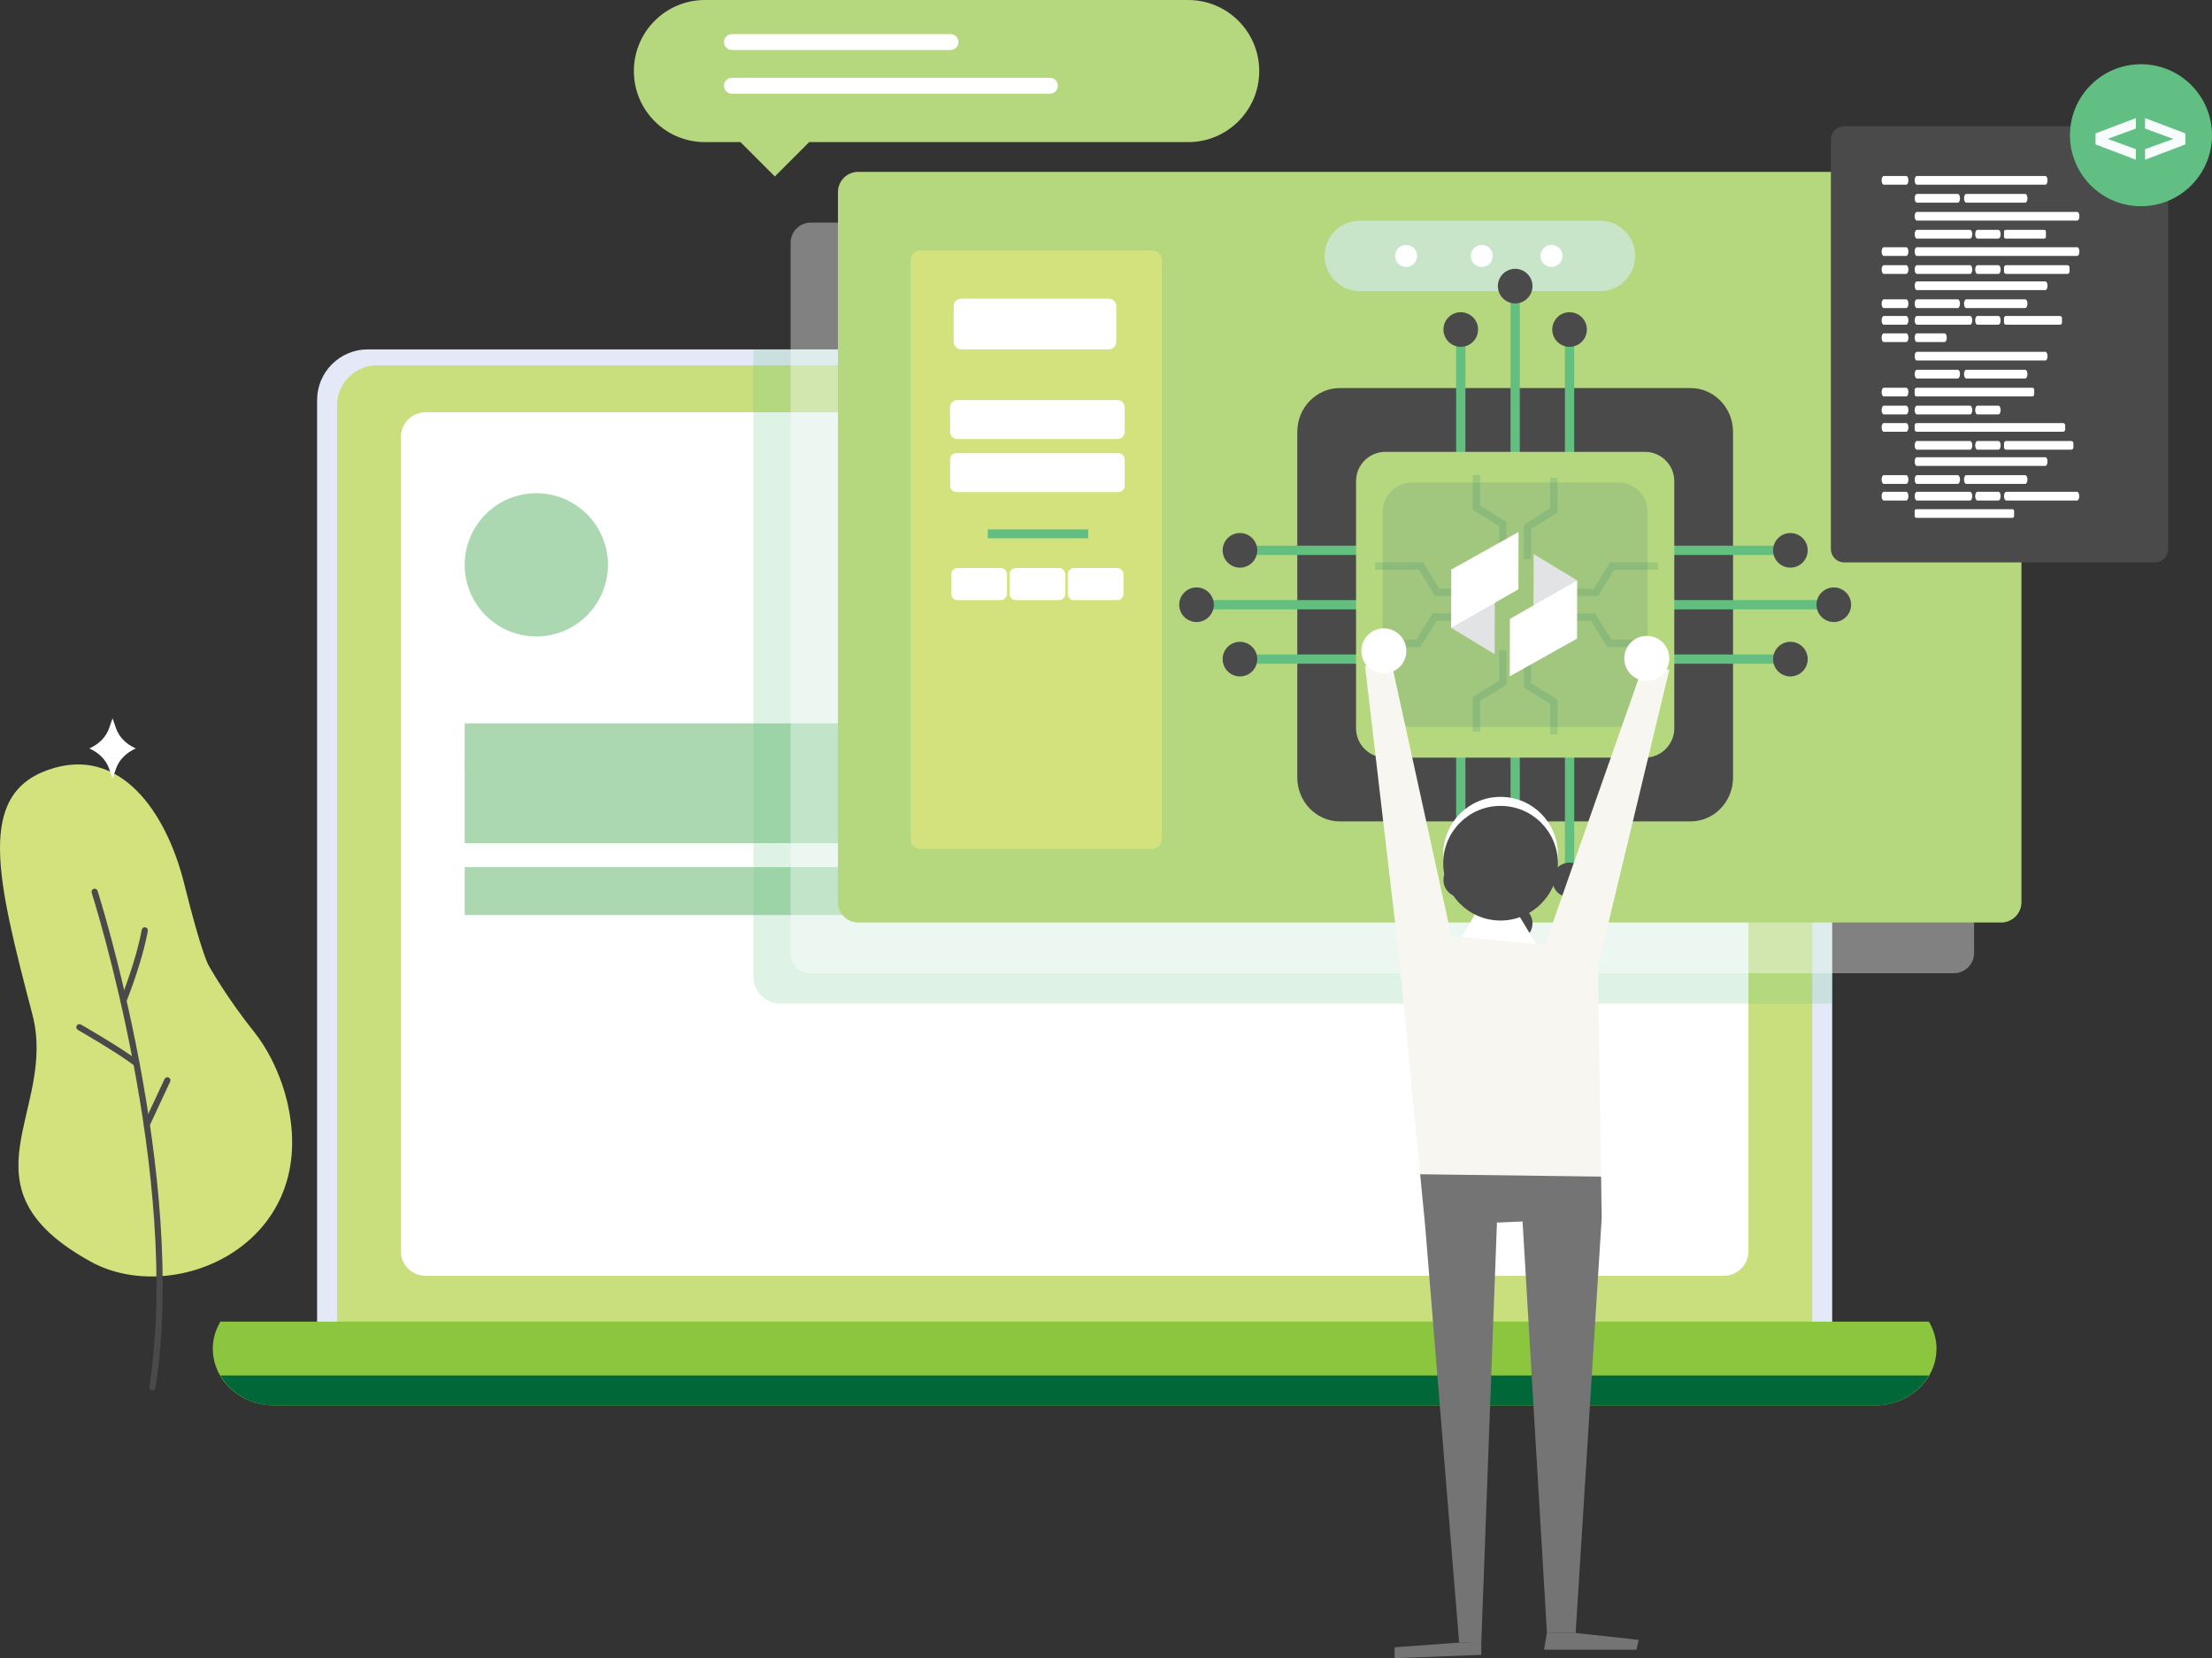 <?xml version="1.0" encoding="UTF-8" standalone="no"?>
<!-- Created with Inkscape (http://www.inkscape.org/) -->

<svg
   xmlns:dc="http://purl.org/dc/elements/1.1/"
   xmlns:cc="http://creativecommons.org/ns#"
   xmlns:rdf="http://www.w3.org/1999/02/22-rdf-syntax-ns#"
   xmlns:svg="http://www.w3.org/2000/svg"
   xmlns="http://www.w3.org/2000/svg"
   xmlns:sodipodi="http://sodipodi.sourceforge.net/DTD/sodipodi-0.dtd"
   xmlns:inkscape="http://www.inkscape.org/namespaces/inkscape"
   width="377.539"
   height="283.03"
   viewBox="0 0 377.539 283.03"
   id="svg2"
   version="1.1"
   inkscape:version="0.91 r13725"
   sodipodi:docname="graphic-1.svg">
  <rect x="0" y="0" width="377.539" height="283.03" fill="#333333" stroke="none"/>
  <defs
     id="defs4">
    <clipPath
       clipPathUnits="userSpaceOnUse"
       id="clipPath80">
      <path
         d="m 471.224,2000.53 47.741,0 0,-10.23 -47.741,0 0,10.23 z"
         id="path82"
         inkscape:connector-curvature="0" />
    </clipPath>
    <clipPath
       clipPathUnits="userSpaceOnUse"
       id="clipPath96">
      <path
         d="m 524.665,1986.71 83.839,0 0,-17.96 -83.839,0 0,17.96 z"
         id="path98"
         inkscape:connector-curvature="0" />
    </clipPath>
    <clipPath
       clipPathUnits="userSpaceOnUse"
       id="clipPath2632">
      <path
         d="m -39.268,2045.85 176.272,0 0,-37.78 -176.272,0 0,37.78 z"
         id="path2634"
         inkscape:connector-curvature="0" />
    </clipPath>
    <clipPath
       clipPathUnits="userSpaceOnUse"
       id="clipPath2648">
      <path
         d="m 448.711,2119.59 117.353,0 0,-25.15 -117.353,0 0,25.15 z"
         id="path2650"
         inkscape:connector-curvature="0" />
    </clipPath>
    <clipPath
       clipPathUnits="userSpaceOnUse"
       id="clipPath2664">
      <path
         d="m 78.706,2168.26 117.353,0 0,-25.15 -117.353,0 0,25.15 z"
         id="path2666"
         inkscape:connector-curvature="0" />
    </clipPath>
    <clipPath
       clipPathUnits="userSpaceOnUse"
       id="clipPath2680">
      <path
         d="m 247.766,2056.98 59.502,0 0,-12.75 -59.502,0 0,12.75 z"
         id="path2682"
         inkscape:connector-curvature="0" />
    </clipPath>
    <clipPath
       clipPathUnits="userSpaceOnUse"
       id="clipPath150">
      <path
         d="m 384.619,1909.95 147.3,0 0,-89.34 -147.3,0 0,89.34 z"
         id="path152"
         inkscape:connector-curvature="0" />
    </clipPath>
    <clipPath
       clipPathUnits="userSpaceOnUse"
       id="clipPath166">
      <path
         d="m 389.698,1927.26 161.599,0 0,-102.5 -161.599,0 0,102.5 z"
         id="path168"
         inkscape:connector-curvature="0" />
    </clipPath>
    <clipPath
       clipPathUnits="userSpaceOnUse"
       id="clipPath528">
      <path
         d="m 469.139,1892.81 38.988,0 0,-35.46 -38.988,0 0,35.46 z"
         id="path530"
         inkscape:connector-curvature="0" />
    </clipPath>
    <clipPath
       clipPathUnits="userSpaceOnUse"
       id="clipPath900">
      <path
         d="m 67.123,1496.35 12.295,0 0,-14.44 -12.295,0 0,14.44 z"
         id="path902"
         inkscape:connector-curvature="0" />
    </clipPath>
    <clipPath
       clipPathUnits="userSpaceOnUse"
       id="clipPath928">
      <path
         d="m 79.229,1482.75 12.295,0 0,-10.54 -12.295,0 0,10.54 z"
         id="path930"
         inkscape:connector-curvature="0" />
    </clipPath>
    <clipPath
       clipPathUnits="userSpaceOnUse"
       id="clipPath980">
      <path
         d="m 91.227,1496.28 12.295,0 0,-10.54 -12.295,0 0,10.54 z"
         id="path982"
         inkscape:connector-curvature="0" />
    </clipPath>
    <clipPath
       clipPathUnits="userSpaceOnUse"
       id="clipPath1008">
      <path
         d="m 103.009,1482.75 12.294,0 0,-10.54 -12.294,0 0,10.54 z"
         id="path1010"
         inkscape:connector-curvature="0" />
    </clipPath>
    <clipPath
       clipPathUnits="userSpaceOnUse"
       id="clipPath1072">
      <path
         d="m 67.123,1538.39 12.295,0 0,-14.43 -12.295,0 0,14.43 z"
         id="path1074"
         inkscape:connector-curvature="0" />
    </clipPath>
    <clipPath
       clipPathUnits="userSpaceOnUse"
       id="clipPath1100">
      <path
         d="m 79.229,1524.79 12.295,0 0,-10.54 -12.295,0 0,10.54 z"
         id="path1102"
         inkscape:connector-curvature="0" />
    </clipPath>
    <clipPath
       clipPathUnits="userSpaceOnUse"
       id="clipPath1152">
      <path
         d="m 91.227,1538.32 12.295,0 0,-10.54 -12.295,0 0,10.54 z"
         id="path1154"
         inkscape:connector-curvature="0" />
    </clipPath>
    <clipPath
       clipPathUnits="userSpaceOnUse"
       id="clipPath1180">
      <path
         d="m 103.009,1524.79 12.294,0 0,-10.54 -12.294,0 0,10.54 z"
         id="path1182"
         inkscape:connector-curvature="0" />
    </clipPath>
    <clipPath
       clipPathUnits="userSpaceOnUse"
       id="clipPath1244">
      <path
         d="m 67.123,1580.44 12.295,0 0,-14.44 -12.295,0 0,14.44 z"
         id="path1246"
         inkscape:connector-curvature="0" />
    </clipPath>
    <clipPath
       clipPathUnits="userSpaceOnUse"
       id="clipPath1272">
      <path
         d="m 79.229,1566.84 12.295,0 0,-10.54 -12.295,0 0,10.54 z"
         id="path1274"
         inkscape:connector-curvature="0" />
    </clipPath>
    <clipPath
       clipPathUnits="userSpaceOnUse"
       id="clipPath1324">
      <path
         d="m 91.227,1580.36 12.295,0 0,-10.54 -12.295,0 0,10.54 z"
         id="path1326"
         inkscape:connector-curvature="0" />
    </clipPath>
    <clipPath
       clipPathUnits="userSpaceOnUse"
       id="clipPath1352">
      <path
         d="m 103.009,1566.84 12.294,0 0,-10.54 -12.294,0 0,10.54 z"
         id="path1354"
         inkscape:connector-curvature="0" />
    </clipPath>
  </defs>
  <sodipodi:namedview
     id="base"
     pagecolor="#ffffff"
     bordercolor="#666666"
     borderopacity="1.0"
     inkscape:pageopacity="0.0"
     inkscape:pageshadow="2"
     inkscape:zoom="0.7"
     inkscape:cx="356.11022"
     inkscape:cy="175.33647"
     inkscape:document-units="px"
     inkscape:current-layer="layer1"
     showgrid="false"
     units="px"
     inkscape:window-width="1920"
     inkscape:window-height="1056"
     inkscape:window-x="1920"
     inkscape:window-y="24"
     inkscape:window-maximized="1" />
  <g
     inkscape:label="Layer 1"
     inkscape:groupmode="layer"
     id="layer1"
     transform="translate(0,-769.332)">
    <g
       id="g56"
       transform="matrix(1.25,0,0,-1.25,35.624,934.143)">
      <path
         d="m 0,0 c 0,0 -0.934,1.454 -3.346,11.175 -2.412,9.721 -8.724,19.004 -18.561,15.554 -9.837,-3.449 -7.012,-14.91 -2.167,-33.418 3.459,-13.214 -10.668,-23.467 7.952,-33.737 11.276,-6.22 30.869,2.146 27.023,20.953 0,0 -0.936,5.705 -4.774,10.511 C 2.289,-4.157 0,0 0,0"
         style="fill:#d3e27c;fill-opacity:1;fill-rule:nonzero;stroke:none"
         id="path58"
         inkscape:connector-curvature="0" />
    </g>
    <g
       id="g60"
       transform="matrix(1.25,0,0,-1.25,25.892,1006.646)">
      <path
         d="m 0,0 c -0.217,0.048 -0.362,0.257 -0.327,0.479 4.474,28.627 -7.745,67.082 -7.868,67.467 -0.072,0.222 0.05,0.461 0.273,0.533 0.222,0.072 0.461,-0.051 0.533,-0.274 C -7.265,67.818 5.015,29.172 0.51,0.348 0.474,0.116 0.257,-0.041 0.025,-0.005 0.017,-0.004 0.009,-0.002 0,0"
         style="fill:#4a4a4a;fill-opacity:1;fill-rule:nonzero;stroke:none"
         id="path62"
         inkscape:connector-curvature="0" />
    </g>
    <g
       id="g64"
       transform="matrix(1.25,0,0,-1.25,20.966,940.604)">
      <path
         d="m 0,0 c -0.023,0.006 -0.047,0.013 -0.07,0.022 -0.217,0.089 -0.32,0.336 -0.231,0.552 0.02,0.052 2.097,5.152 2.878,9.475 0.042,0.23 0.261,0.384 0.492,0.342 C 3.301,10.351 3.452,10.129 3.411,9.898 2.614,5.486 0.503,0.306 0.482,0.254 0.403,0.061 0.197,-0.043 0,0"
         style="fill:#4a4a4a;fill-opacity:1;fill-rule:nonzero;stroke:none"
         id="path66"
         inkscape:connector-curvature="0" />
    </g>
    <g
       id="g68"
       transform="matrix(1.25,0,0,-1.25,23.12,951.306)">
      <path
         d="m 0,0 c -0.06,0.013 -0.117,0.039 -0.168,0.078 -2.185,1.693 -7.644,4.834 -7.698,4.866 -0.203,0.117 -0.273,0.375 -0.156,0.578 0.116,0.203 0.374,0.275 0.578,0.156 C -7.218,5.549 -1.88,2.476 0.351,0.748 0.536,0.604 0.569,0.339 0.426,0.154 0.322,0.02 0.154,-0.034 0,0"
         style="fill:#4a4a4a;fill-opacity:1;fill-rule:nonzero;stroke:none"
         id="path70"
         inkscape:connector-curvature="0" />
    </g>
    <g
       id="g72"
       transform="matrix(1.25,0,0,-1.25,24.957,961.735)">
      <path
         d="M 0,0 C -0.029,0.007 -0.06,0.017 -0.088,0.03 -0.3,0.129 -0.392,0.381 -0.293,0.593 L 2.502,6.582 C 2.601,6.794 2.852,6.887 3.065,6.786 3.277,6.687 3.369,6.436 3.27,6.224 L 0.475,0.234 C 0.39,0.052 0.189,-0.042 0,0"
         style="fill:#4a4a4a;fill-opacity:1;fill-rule:nonzero;stroke:none"
         id="path74"
         inkscape:connector-curvature="0" />
    </g>
    <g
       id="g108"
       transform="matrix(1.25,0,0,-1.25,294.413,817.545)">
      <path
         d="M 0,0 -0.732,2.098 -1.465,0 c -0.617,-1.768 -2.084,-3.261 -4.069,-4.143 1.985,-0.882 3.452,-2.375 4.069,-4.143 L -0.732,-10.384 0,-8.286 c 0.617,1.768 2.084,3.261 4.069,4.143 C 2.084,-3.261 0.617,-1.768 0,0"
         style="fill:#ffffff;fill-opacity:1;fill-rule:nonzero;stroke:none"
         id="path110"
         inkscape:connector-curvature="0" />
    </g>
    <g
       id="g112"
       transform="matrix(1.25,0,0,-1.25,19.814,893.668)">
      <path
         d="M 0,0 -0.483,1.384 -0.966,0 c -0.408,-1.167 -1.375,-2.152 -2.685,-2.733 1.31,-0.582 2.277,-1.567 2.685,-2.734 L -0.483,-6.851 0,-5.467 C 0.407,-4.3 1.375,-3.315 2.685,-2.733 1.375,-2.152 0.407,-1.167 0,0"
         style="fill:#ffffff;fill-opacity:1;fill-rule:nonzero;stroke:none"
         id="path114"
         inkscape:connector-curvature="0" />
    </g>
    <g
       id="g116"
       transform="matrix(1.25,0,0,-1.25,304.054,1004.448)">
      <path
         d="m 0,0 -193.019,0 c -3.826,0 -6.927,3.102 -6.927,6.928 l 0,126.529 c 0,3.825 3.101,6.927 6.927,6.927 l 193.019,0 c 3.825,0 6.928,-3.102 6.928,-6.927 l 0,-126.529 C 6.928,3.102 3.825,0 0,0"
         style="fill:#e3e9f6;fill-opacity:1;fill-rule:nonzero;stroke:none"
         id="path118"
         inkscape:connector-curvature="0" />
    </g>
    <g
       id="g120"
       transform="matrix(1.25,0,0,-1.25,302.448,1002.144)">
      <path
         d="m 0,0 -190.448,0 c -3.032,0 -5.491,2.458 -5.491,5.491 l 0,125.384 c 0,3.032 2.459,5.49 5.491,5.49 l 190.448,0 c 3.032,0 5.49,-2.458 5.49,-5.49 L 5.49,5.491 C 5.49,2.458 3.032,0 0,0"
         style="fill:#c9de7d;fill-opacity:1;fill-rule:nonzero;stroke:none"
         id="path122"
         inkscape:connector-curvature="0" />
    </g>
    <g
       id="g124"
       transform="matrix(1.25,0,0,-1.25,294.194,987.103)">
      <path
         d="m 0,0 -177.243,0 c -1.868,0 -3.383,1.515 -3.383,3.383 l 0,111.149 c 0,1.868 1.515,3.383 3.383,3.383 l 177.243,0 c 1.868,0 3.383,-1.515 3.383,-3.383 l 0,-111.149 C 3.383,1.515 1.868,0 0,0"
         style="fill:#ffffff;fill-opacity:1;fill-rule:nonzero;stroke:none"
         id="path126"
         inkscape:connector-curvature="0" />
    </g>
    <g
       id="g128"
       transform="matrix(1.25,0,0,-1.25,103.761,865.742)">
      <path
         d="m 0,0 c 0,-5.4 -4.378,-9.779 -9.778,-9.779 -5.401,0 -9.779,4.379 -9.779,9.779 0,5.4 4.378,9.778 9.779,9.778 C -4.378,9.778 0,5.4 0,0"
         style="fill:#abd8b0;fill-opacity:1;fill-rule:nonzero;stroke:none"
         id="path130"
         inkscape:connector-curvature="0" />
    </g>
    <path
       d="m 159.002,900.983 -79.688,0 0,-8.178 79.688,0 0,8.178 z"
       style="fill:#abd8b0;fill-opacity:1;fill-rule:nonzero;stroke:none"
       id="path132"
       inkscape:connector-curvature="0" />
    <path
       d="m 159.002,913.251 -79.688,0 0,-14.22 79.688,0 0,14.22 z"
       style="fill:#abd8b0;fill-opacity:1;fill-rule:nonzero;stroke:none"
       id="path134"
       inkscape:connector-curvature="0" />
    <path
       d="m 159.002,925.518 -79.688,0 0,-8.179 79.688,0 0,8.179 z"
       style="fill:#abd8b0;fill-opacity:1;fill-rule:nonzero;stroke:none"
       id="path136"
       inkscape:connector-curvature="0" />
    <g
       id="g138"
       transform="matrix(1.25,0,0,-1.25,37.615,994.92)">
      <path
         d="m 0,0 c -0.641,-1.099 -1.038,-2.338 -1.038,-3.675 0,-4.285 3.735,-7.758 8.343,-7.758 l 218.674,0 c 4.607,0 8.342,3.473 8.342,7.758 0,1.337 -0.396,2.576 -1.037,3.675 L 0,0 Z"
         style="fill:#8cc63f;fill-opacity:1;fill-rule:nonzero;stroke:none"
         id="path140"
         inkscape:connector-curvature="0" />
    </g>
    <g
       id="g142"
       transform="matrix(1.25,0,0,-1.25,37.615,1004.107)">
      <path
         d="m 0,0 c 1.412,-2.421 4.136,-4.083 7.305,-4.083 l 218.674,0 c 3.169,0 5.892,1.662 7.305,4.083 L 0,0 Z"
         style="fill:#006838;fill-opacity:1;fill-rule:nonzero;stroke:none"
         id="path144"
         inkscape:connector-curvature="0" />
    </g>
    <g
       id="g146"
       transform="matrix(1.25,0,0,-1.25,-352.185,3216.402)">
      <g
         id="g148" />
      <g
         id="g154">
        <g
           clip-path="url(#clipPath150)"
           id="g156"
           style="opacity:0.2">
          <g
             transform="translate(384.619,1909.948)"
             id="g158">
            <path
               d="m 0,0 0,-85.647 c 0,-2.04 1.654,-3.694 3.694,-3.694 l 143.606,0 L 147.3,0 0,0 Z"
               style="fill:#61bf83;fill-opacity:1;fill-rule:nonzero;stroke:none"
               id="path160"
               inkscape:connector-curvature="0" />
          </g>
        </g>
      </g>
    </g>
    <g
       id="g162"
       transform="matrix(1.25,0,0,-1.25,-352.185,3216.402)">
      <g
         id="g164" />
      <g
         id="g170">
        <g
           clip-path="url(#clipPath166)"
           id="g172"
           style="opacity:0.38">
          <g
             transform="translate(548.532,1824.762)"
             id="g174">
            <path
               d="m 0,0 -156.069,0 c -1.527,0 -2.765,1.238 -2.765,2.766 l 0,96.969 c 0,1.527 1.238,2.765 2.765,2.765 l 156.068,0 c 1.527,0 2.766,-1.238 2.766,-2.765 l 0,-96.969 C 2.765,1.238 1.526,0 0,0"
               style="fill:#ffffff;fill-opacity:1;fill-rule:nonzero;stroke:none"
               id="path176"
               inkscape:connector-curvature="0" />
          </g>
        </g>
      </g>
    </g>
    <g
       id="g178"
       transform="matrix(1.25,0,0,-1.25,341.559,926.793)">
      <path
         d="m 0,0 -156.068,0 c -1.527,0 -2.765,1.238 -2.765,2.765 l 0,96.97 c 0,1.527 1.238,2.765 2.765,2.765 l 156.069,0 c 1.526,0 2.765,-1.238 2.765,-2.765 l 0,-96.97 C 2.766,1.238 1.527,0 0,0"
         style="fill:#b5d77e;fill-opacity:1;fill-rule:nonzero;stroke:none"
         id="path180"
         inkscape:connector-curvature="0" />
    </g>
    <g
       id="g182"
       transform="matrix(1.25,0,0,-1.25,196.659,914.24)">
      <path
         d="m 0,0 -31.69,0 c -0.716,0 -1.296,0.58 -1.296,1.296 l 0,79.13 c 0,0.716 0.58,1.297 1.296,1.297 l 31.69,0 c 0.716,0 1.296,-0.58 1.296,-1.296 l 0,-79.131 C 1.296,0.58 0.716,0 0,0"
         style="fill:#d3e27c;fill-opacity:1;fill-rule:nonzero;stroke:none"
         id="path184"
         inkscape:connector-curvature="0" />
    </g>
    <g
       id="g186"
       transform="matrix(1.25,0,0,-1.25,189.228,828.967)">
      <path
         d="m 0,0 -20.128,0 c -0.573,0 -1.037,0.464 -1.037,1.037 l 0,4.852 c 0,0.572 0.464,1.036 1.037,1.036 L 0,6.925 c 0.572,0 1.036,-0.464 1.036,-1.036 l 0,-4.852 C 1.036,0.464 0.572,0 0,0"
         style="fill:#ffffff;fill-opacity:1;fill-rule:nonzero;stroke:none"
         id="path188"
         inkscape:connector-curvature="0" />
    </g>
    <g
       id="g190"
       transform="matrix(1.25,0,0,-1.25,190.734,844.262)">
      <path
         d="m 0,0 -21.884,0 c -0.538,0 -0.975,0.437 -0.975,0.975 l 0,3.359 c 0,0.539 0.437,0.976 0.975,0.976 L 0,5.31 c 0.539,0 0.976,-0.437 0.976,-0.976 l 0,-3.359 C 0.976,0.437 0.539,0 0,0"
         style="fill:#ffffff;fill-opacity:1;fill-rule:nonzero;stroke:none"
         id="path192"
         inkscape:connector-curvature="0" />
    </g>
    <g
       id="g194"
       transform="matrix(1.25,0,0,-1.25,190.874,853.322)">
      <path
         d="m 0,0 -22.108,0 c -0.477,0 -0.864,0.386 -0.864,0.863 l 0,3.584 c 0,0.476 0.387,0.863 0.864,0.863 L 0,5.31 c 0.477,0 0.863,-0.387 0.863,-0.863 l 0,-3.584 C 0.863,0.386 0.477,0 0,0"
         style="fill:#ffffff;fill-opacity:1;fill-rule:nonzero;stroke:none"
         id="path196"
         inkscape:connector-curvature="0" />
    </g>
    <g
       id="g198"
       transform="matrix(1.25,0,0,-1.25,170.795,871.765)">
      <path
         d="m 0,0 -5.889,0 c -0.476,0 -0.863,0.387 -0.863,0.863 l 0,2.658 c 0,0.477 0.387,0.863 0.863,0.863 l 5.889,0 c 0.477,0 0.863,-0.386 0.863,-0.863 l 0,-2.658 C 0.863,0.387 0.477,0 0,0"
         style="fill:#ffffff;fill-opacity:1;fill-rule:nonzero;stroke:none"
         id="path200"
         inkscape:connector-curvature="0" />
    </g>
    <g
       id="g202"
       transform="matrix(1.25,0,0,-1.25,180.737,871.765)">
      <path
         d="m 0,0 -5.889,0 c -0.476,0 -0.863,0.387 -0.863,0.863 l 0,2.658 c 0,0.477 0.387,0.863 0.863,0.863 l 5.889,0 c 0.477,0 0.862,-0.386 0.862,-0.863 l 0,-2.658 C 0.862,0.387 0.477,0 0,0"
         style="fill:#ffffff;fill-opacity:1;fill-rule:nonzero;stroke:none"
         id="path204"
         inkscape:connector-curvature="0" />
    </g>
    <g
       id="g206"
       transform="matrix(1.25,0,0,-1.25,190.679,871.765)">
      <path
         d="m 0,0 -5.889,0 c -0.476,0 -0.863,0.387 -0.863,0.863 l 0,2.658 c 0,0.477 0.387,0.863 0.863,0.863 l 5.889,0 c 0.477,0 0.863,-0.386 0.863,-0.863 l 0,-2.658 C 0.863,0.387 0.477,0 0,0"
         style="fill:#ffffff;fill-opacity:1;fill-rule:nonzero;stroke:none"
         id="path208"
         inkscape:connector-curvature="0" />
    </g>
    <path
       d="m 185.729,861.216 -17.141,0 0,-1.515 17.141,0 0,1.515 z"
       style="fill:#61bf83;fill-opacity:1;fill-rule:nonzero;stroke:none"
       id="path210"
       inkscape:connector-curvature="0" />
    <g
       id="g212"
       transform="matrix(1.25,0,0,-1.25,273.075,819.031)">
      <path
         d="m 0,0 -32.783,0 c -2.658,0 -4.813,2.154 -4.813,4.812 0,2.658 2.155,4.813 4.813,4.813 L 0,9.625 C 2.657,9.625 4.812,7.47 4.812,4.812 4.812,2.154 2.657,0 0,0"
         style="fill:#c8e5ca;fill-opacity:1;fill-rule:nonzero;stroke:none"
         id="path214"
         inkscape:connector-curvature="0" />
    </g>
    <g
       id="g216"
       transform="matrix(1.25,0,0,-1.25,241.87,813.016)">
      <path
         d="m 0,0 c 0,-0.831 -0.673,-1.504 -1.504,-1.504 -0.83,0 -1.504,0.673 -1.504,1.504 0,0.831 0.674,1.504 1.504,1.504 C -0.673,1.504 0,0.831 0,0"
         style="fill:#ffffff;fill-opacity:1;fill-rule:nonzero;stroke:none"
         id="path218"
         inkscape:connector-curvature="0" />
    </g>
    <g
       id="g220"
       transform="matrix(1.25,0,0,-1.25,254.778,813.016)">
      <path
         d="m 0,0 c 0,-0.831 -0.673,-1.504 -1.504,-1.504 -0.83,0 -1.504,0.673 -1.504,1.504 0,0.831 0.674,1.504 1.504,1.504 C -0.673,1.504 0,0.831 0,0"
         style="fill:#ffffff;fill-opacity:1;fill-rule:nonzero;stroke:none"
         id="path222"
         inkscape:connector-curvature="0" />
    </g>
    <g
       id="g224"
       transform="matrix(1.25,0,0,-1.25,266.683,813.016)">
      <path
         d="m 0,0 c 0,-0.831 -0.674,-1.504 -1.504,-1.504 -0.831,0 -1.504,0.673 -1.504,1.504 0,0.831 0.673,1.504 1.504,1.504 C -0.674,1.504 0,0.831 0,0"
         style="fill:#ffffff;fill-opacity:1;fill-rule:nonzero;stroke:none"
         id="path226"
         inkscape:connector-curvature="0" />
    </g>
    <g
       id="g228"
       transform="matrix(1.25,0,0,-1.25,367.793,865.327)">
      <path
         d="m 0,0 -42.427,0 c -1.002,0 -1.814,0.812 -1.814,1.814 l 0,55.932 c 0,1.002 0.812,1.815 1.815,1.815 l 42.426,0 c 1.002,0 1.814,-0.813 1.814,-1.815 l 0,-55.932 C 1.814,0.812 1.002,0 0,0"
         style="fill:#4a4a4a;fill-opacity:1;fill-rule:nonzero;stroke:none"
         id="path230"
         inkscape:connector-curvature="0" />
    </g>
    <g
       id="g232"
       transform="matrix(1.25,0,0,-1.25,325.354,800.856)">
      <path
         d="m 0,0 -3.068,0 c -0.163,0 -0.296,0.266 -0.296,0.593 0,0.328 0.133,0.594 0.296,0.594 L 0,1.187 C 0.163,1.187 0.295,0.921 0.295,0.593 0.295,0.266 0.163,0 0,0"
         style="fill:#ffffff;fill-opacity:1;fill-rule:nonzero;stroke:none"
         id="path234"
         inkscape:connector-curvature="0" />
    </g>
    <g
       id="g236"
       transform="matrix(1.25,0,0,-1.25,349.102,800.856)">
      <path
         d="m 0,0 -17.554,0 c -0.163,0 -0.295,0.266 -0.295,0.593 0,0.328 0.132,0.594 0.295,0.594 L 0,1.187 C 0.163,1.187 0.295,0.921 0.295,0.593 0.295,0.266 0.163,0 0,0"
         style="fill:#ffffff;fill-opacity:1;fill-rule:nonzero;stroke:none"
         id="path238"
         inkscape:connector-curvature="0" />
    </g>
    <g
       id="g240"
       transform="matrix(1.25,0,0,-1.25,334.159,803.922)">
      <path
         d="m 0,0 -5.6,0 c -0.163,0 -0.295,0.266 -0.295,0.593 0,0.328 0.132,0.594 0.295,0.594 l 5.6,0 C 0.163,1.187 0.295,0.921 0.295,0.593 0.295,0.266 0.163,0 0,0"
         style="fill:#ffffff;fill-opacity:1;fill-rule:nonzero;stroke:none"
         id="path242"
         inkscape:connector-curvature="0" />
    </g>
    <g
       id="g244"
       transform="matrix(1.25,0,0,-1.25,345.67,803.922)">
      <path
         d="m 0,0 -8.069,0 c -0.163,0 -0.295,0.266 -0.295,0.593 0,0.328 0.132,0.594 0.295,0.594 L 0,1.187 C 0.163,1.187 0.296,0.921 0.296,0.593 0.296,0.266 0.163,0 0,0"
         style="fill:#ffffff;fill-opacity:1;fill-rule:nonzero;stroke:none"
         id="path246"
         inkscape:connector-curvature="0" />
    </g>
    <g
       id="g248"
       transform="matrix(1.25,0,0,-1.25,349.102,818.848)">
      <path
         d="m 0,0 -17.554,0 c -0.163,0 -0.295,0.266 -0.295,0.593 0,0.328 0.132,0.594 0.295,0.594 L 0,1.187 C 0.163,1.187 0.295,0.921 0.295,0.593 0.295,0.266 0.163,0 0,0"
         style="fill:#ffffff;fill-opacity:1;fill-rule:nonzero;stroke:none"
         id="path250"
         inkscape:connector-curvature="0" />
    </g>
    <g
       id="g252"
       transform="matrix(1.25,0,0,-1.25,325.354,821.913)">
      <path
         d="m 0,0 -3.068,0 c -0.163,0 -0.296,0.266 -0.296,0.593 0,0.328 0.133,0.594 0.296,0.594 L 0,1.187 C 0.163,1.187 0.295,0.921 0.295,0.593 0.295,0.266 0.163,0 0,0"
         style="fill:#ffffff;fill-opacity:1;fill-rule:nonzero;stroke:none"
         id="path254"
         inkscape:connector-curvature="0" />
    </g>
    <g
       id="g256"
       transform="matrix(1.25,0,0,-1.25,334.159,821.913)">
      <path
         d="m 0,0 -5.6,0 c -0.163,0 -0.295,0.266 -0.295,0.593 0,0.328 0.132,0.594 0.295,0.594 l 5.6,0 C 0.163,1.187 0.295,0.921 0.295,0.593 0.295,0.266 0.163,0 0,0"
         style="fill:#ffffff;fill-opacity:1;fill-rule:nonzero;stroke:none"
         id="path258"
         inkscape:connector-curvature="0" />
    </g>
    <g
       id="g260"
       transform="matrix(1.25,0,0,-1.25,345.67,821.913)">
      <path
         d="m 0,0 -8.069,0 c -0.163,0 -0.295,0.266 -0.295,0.593 0,0.328 0.132,0.594 0.295,0.594 L 0,1.187 C 0.163,1.187 0.296,0.921 0.296,0.593 0.296,0.266 0.163,0 0,0"
         style="fill:#ffffff;fill-opacity:1;fill-rule:nonzero;stroke:none"
         id="path262"
         inkscape:connector-curvature="0" />
    </g>
    <g
       id="g264"
       transform="matrix(1.25,0,0,-1.25,354.542,806.987)">
      <path
         d="m 0,0 -21.906,0 c -0.163,0 -0.295,0.266 -0.295,0.593 0,0.328 0.132,0.594 0.295,0.594 L 0,1.187 C 0.163,1.187 0.295,0.921 0.295,0.593 0.295,0.266 0.163,0 0,0"
         style="fill:#ffffff;fill-opacity:1;fill-rule:nonzero;stroke:none"
         id="path266"
         inkscape:connector-curvature="0" />
    </g>
    <g
       id="g268"
       transform="matrix(1.25,0,0,-1.25,348.901,810.053)">
      <path
         d="m 0,0 -5.257,0 c -0.13,0 -0.234,0.104 -0.234,0.234 l 0,0.719 c 0,0.129 0.104,0.234 0.234,0.234 l 5.257,0 c 0.129,0 0.234,-0.105 0.234,-0.234 l 0,-0.719 C 0.234,0.104 0.13,0 0,0"
         style="fill:#ffffff;fill-opacity:1;fill-rule:nonzero;stroke:none"
         id="path270"
         inkscape:connector-curvature="0" />
    </g>
    <g
       id="g272"
       transform="matrix(1.25,0,0,-1.25,336.255,810.053)">
      <path
         d="m 0,0 -7.276,0 c -0.163,0 -0.295,0.266 -0.295,0.593 0,0.328 0.132,0.594 0.295,0.594 L 0,1.187 C 0.164,1.187 0.296,0.921 0.296,0.593 0.296,0.266 0.164,0 0,0"
         style="fill:#ffffff;fill-opacity:1;fill-rule:nonzero;stroke:none"
         id="path274"
         inkscape:connector-curvature="0" />
    </g>
    <g
       id="g276"
       transform="matrix(1.25,0,0,-1.25,341.096,810.053)">
      <path
         d="m 0,0 -2.886,0 c -0.163,0 -0.295,0.266 -0.295,0.593 0,0.328 0.132,0.594 0.295,0.594 L 0,1.187 C 0.163,1.187 0.296,0.921 0.296,0.593 0.296,0.266 0.163,0 0,0"
         style="fill:#ffffff;fill-opacity:1;fill-rule:nonzero;stroke:none"
         id="path278"
         inkscape:connector-curvature="0" />
    </g>
    <g
       id="g280"
       transform="matrix(1.25,0,0,-1.25,325.354,813.016)">
      <path
         d="m 0,0 -3.068,0 c -0.163,0 -0.296,0.266 -0.296,0.593 0,0.328 0.133,0.594 0.296,0.594 L 0,1.187 C 0.163,1.187 0.295,0.921 0.295,0.593 0.295,0.266 0.163,0 0,0"
         style="fill:#ffffff;fill-opacity:1;fill-rule:nonzero;stroke:none"
         id="path282"
         inkscape:connector-curvature="0" />
    </g>
    <g
       id="g284"
       transform="matrix(1.25,0,0,-1.25,354.542,813.016)">
      <path
         d="m 0,0 -21.906,0 c -0.163,0 -0.295,0.266 -0.295,0.593 0,0.328 0.132,0.594 0.295,0.594 L 0,1.187 C 0.163,1.187 0.295,0.921 0.295,0.593 0.295,0.266 0.163,0 0,0"
         style="fill:#ffffff;fill-opacity:1;fill-rule:nonzero;stroke:none"
         id="path286"
         inkscape:connector-curvature="0" />
    </g>
    <g
       id="g288"
       transform="matrix(1.25,0,0,-1.25,325.354,824.752)">
      <path
         d="m 0,0 -3.068,0 c -0.163,0 -0.296,0.266 -0.296,0.593 0,0.328 0.133,0.594 0.296,0.594 L 0,1.187 C 0.163,1.187 0.295,0.921 0.295,0.593 0.295,0.266 0.163,0 0,0"
         style="fill:#ffffff;fill-opacity:1;fill-rule:nonzero;stroke:none"
         id="path290"
         inkscape:connector-curvature="0" />
    </g>
    <g
       id="g292"
       transform="matrix(1.25,0,0,-1.25,351.594,824.752)">
      <path
         d="m 0,0 -7.37,0 c -0.152,0 -0.276,0.123 -0.276,0.275 l 0,0.637 c 0,0.151 0.124,0.275 0.276,0.275 l 7.37,0 c 0.152,0 0.275,-0.124 0.275,-0.275 l 0,-0.637 C 0.275,0.123 0.152,0 0,0"
         style="fill:#ffffff;fill-opacity:1;fill-rule:nonzero;stroke:none"
         id="path294"
         inkscape:connector-curvature="0" />
    </g>
    <g
       id="g296"
       transform="matrix(1.25,0,0,-1.25,336.255,824.752)">
      <path
         d="m 0,0 -7.276,0 c -0.163,0 -0.295,0.266 -0.295,0.593 0,0.328 0.132,0.594 0.295,0.594 L 0,1.187 C 0.164,1.187 0.296,0.921 0.296,0.593 0.296,0.266 0.164,0 0,0"
         style="fill:#ffffff;fill-opacity:1;fill-rule:nonzero;stroke:none"
         id="path298"
         inkscape:connector-curvature="0" />
    </g>
    <g
       id="g300"
       transform="matrix(1.25,0,0,-1.25,341.096,824.752)">
      <path
         d="m 0,0 -2.886,0 c -0.163,0 -0.295,0.266 -0.295,0.593 0,0.328 0.132,0.594 0.295,0.594 L 0,1.187 C 0.163,1.187 0.296,0.921 0.296,0.593 0.296,0.266 0.163,0 0,0"
         style="fill:#ffffff;fill-opacity:1;fill-rule:nonzero;stroke:none"
         id="path302"
         inkscape:connector-curvature="0" />
    </g>
    <g
       id="g304"
       transform="matrix(1.25,0,0,-1.25,325.354,827.716)">
      <path
         d="m 0,0 -3.068,0 c -0.163,0 -0.296,0.266 -0.296,0.593 0,0.328 0.133,0.594 0.296,0.594 L 0,1.187 C 0.163,1.187 0.295,0.921 0.295,0.593 0.295,0.266 0.163,0 0,0"
         style="fill:#ffffff;fill-opacity:1;fill-rule:nonzero;stroke:none"
         id="path306"
         inkscape:connector-curvature="0" />
    </g>
    <g
       id="g308"
       transform="matrix(1.25,0,0,-1.25,331.901,827.716)">
      <path
         d="m 0,0 -3.793,0 c -0.163,0 -0.295,0.266 -0.295,0.593 0,0.328 0.132,0.594 0.295,0.594 L 0,1.187 C 0.163,1.187 0.295,0.921 0.295,0.593 0.295,0.266 0.163,0 0,0"
         style="fill:#ffffff;fill-opacity:1;fill-rule:nonzero;stroke:none"
         id="path310"
         inkscape:connector-curvature="0" />
    </g>
    <g
       id="g312"
       transform="matrix(1.25,0,0,-1.25,321.519,816.082)">
      <path
         d="m 0,0 c -0.163,0 -0.296,0.266 -0.296,0.593 0,0.328 0.133,0.594 0.296,0.594 l 3.068,0 C 3.231,1.187 3.363,0.921 3.363,0.593 3.363,0.266 3.231,0 3.068,0"
         style="fill:#ffffff;fill-opacity:1;fill-rule:nonzero;stroke:none"
         id="path314"
         inkscape:connector-curvature="0" />
    </g>
    <g
       id="g316"
       transform="matrix(1.25,0,0,-1.25,352.859,816.082)">
      <path
         d="m 0,0 -8.364,0 c -0.162,0 -0.293,0.131 -0.293,0.292 l 0,0.602 c 0,0.162 0.131,0.293 0.293,0.293 l 8.364,0 c 0.162,0 0.293,-0.131 0.293,-0.293 l 0,-0.602 C 0.293,0.131 0.162,0 0,0"
         style="fill:#ffffff;fill-opacity:1;fill-rule:nonzero;stroke:none"
         id="path318"
         inkscape:connector-curvature="0" />
    </g>
    <g
       id="g320"
       transform="matrix(1.25,0,0,-1.25,336.255,816.082)">
      <path
         d="m 0,0 -7.276,0 c -0.163,0 -0.295,0.266 -0.295,0.593 0,0.328 0.132,0.594 0.295,0.594 L 0,1.187 C 0.164,1.187 0.296,0.921 0.296,0.593 0.296,0.266 0.164,0 0,0"
         style="fill:#ffffff;fill-opacity:1;fill-rule:nonzero;stroke:none"
         id="path322"
         inkscape:connector-curvature="0" />
    </g>
    <g
       id="g324"
       transform="matrix(1.25,0,0,-1.25,341.096,816.082)">
      <path
         d="m 0,0 -2.886,0 c -0.163,0 -0.295,0.266 -0.295,0.593 0,0.328 0.132,0.594 0.295,0.594 L 0,1.187 C 0.163,1.187 0.296,0.921 0.296,0.593 0.296,0.266 0.163,0 0,0"
         style="fill:#ffffff;fill-opacity:1;fill-rule:nonzero;stroke:none"
         id="path326"
         inkscape:connector-curvature="0" />
    </g>
    <g
       id="g328"
       transform="matrix(1.25,0,0,-1.25,349.102,830.867)">
      <path
         d="m 0,0 -17.554,0 c -0.163,0 -0.295,0.266 -0.295,0.593 0,0.328 0.132,0.594 0.295,0.594 L 0,1.187 C 0.163,1.187 0.295,0.921 0.295,0.593 0.295,0.266 0.163,0 0,0"
         style="fill:#ffffff;fill-opacity:1;fill-rule:nonzero;stroke:none"
         id="path330"
         inkscape:connector-curvature="0" />
    </g>
    <g
       id="g332"
       transform="matrix(1.25,0,0,-1.25,334.159,833.933)">
      <path
         d="m 0,0 -5.6,0 c -0.163,0 -0.295,0.266 -0.295,0.594 0,0.327 0.132,0.593 0.295,0.593 l 5.6,0 C 0.163,1.187 0.295,0.921 0.295,0.594 0.295,0.266 0.163,0 0,0"
         style="fill:#ffffff;fill-opacity:1;fill-rule:nonzero;stroke:none"
         id="path334"
         inkscape:connector-curvature="0" />
    </g>
    <g
       id="g336"
       transform="matrix(1.25,0,0,-1.25,345.67,833.933)">
      <path
         d="m 0,0 -8.069,0 c -0.163,0 -0.295,0.266 -0.295,0.594 0,0.327 0.132,0.593 0.295,0.593 L 0,1.187 C 0.163,1.187 0.296,0.921 0.296,0.594 0.296,0.266 0.163,0 0,0"
         style="fill:#ffffff;fill-opacity:1;fill-rule:nonzero;stroke:none"
         id="path338"
         inkscape:connector-curvature="0" />
    </g>
    <g
       id="g340"
       transform="matrix(1.25,0,0,-1.25,349.102,848.859)">
      <path
         d="m 0,0 -17.554,0 c -0.163,0 -0.295,0.266 -0.295,0.593 0,0.328 0.132,0.594 0.295,0.594 L 0,1.187 C 0.163,1.187 0.295,0.921 0.295,0.593 0.295,0.266 0.163,0 0,0"
         style="fill:#ffffff;fill-opacity:1;fill-rule:nonzero;stroke:none"
         id="path342"
         inkscape:connector-curvature="0" />
    </g>
    <g
       id="g344"
       transform="matrix(1.25,0,0,-1.25,325.354,851.925)">
      <path
         d="m 0,0 -3.068,0 c -0.163,0 -0.296,0.266 -0.296,0.594 0,0.327 0.133,0.593 0.296,0.593 L 0,1.187 C 0.163,1.187 0.295,0.921 0.295,0.594 0.295,0.266 0.163,0 0,0"
         style="fill:#ffffff;fill-opacity:1;fill-rule:nonzero;stroke:none"
         id="path346"
         inkscape:connector-curvature="0" />
    </g>
    <g
       id="g348"
       transform="matrix(1.25,0,0,-1.25,334.159,851.925)">
      <path
         d="m 0,0 -5.6,0 c -0.163,0 -0.295,0.266 -0.295,0.594 0,0.327 0.132,0.593 0.295,0.593 l 5.6,0 C 0.163,1.187 0.295,0.921 0.295,0.594 0.295,0.266 0.163,0 0,0"
         style="fill:#ffffff;fill-opacity:1;fill-rule:nonzero;stroke:none"
         id="path350"
         inkscape:connector-curvature="0" />
    </g>
    <g
       id="g352"
       transform="matrix(1.25,0,0,-1.25,345.67,851.925)">
      <path
         d="m 0,0 -8.069,0 c -0.163,0 -0.295,0.266 -0.295,0.594 0,0.327 0.132,0.593 0.295,0.593 L 0,1.187 C 0.163,1.187 0.296,0.921 0.296,0.594 0.296,0.266 0.163,0 0,0"
         style="fill:#ffffff;fill-opacity:1;fill-rule:nonzero;stroke:none"
         id="path354"
         inkscape:connector-curvature="0" />
    </g>
    <g
       id="g356"
       transform="matrix(1.25,0,0,-1.25,325.354,836.998)">
      <path
         d="m 0,0 -3.068,0 c -0.163,0 -0.296,0.266 -0.296,0.593 0,0.328 0.133,0.594 0.296,0.594 L 0,1.187 C 0.163,1.187 0.295,0.921 0.295,0.593 0.295,0.266 0.163,0 0,0"
         style="fill:#ffffff;fill-opacity:1;fill-rule:nonzero;stroke:none"
         id="path358"
         inkscape:connector-curvature="0" />
    </g>
    <g
       id="g360"
       transform="matrix(1.25,0,0,-1.25,346.859,836.998)">
      <path
         d="m 0,0 -15.788,0 c -0.148,0 -0.267,0.12 -0.267,0.267 l 0,0.652 c 0,0.148 0.119,0.268 0.267,0.268 L 0,1.187 c 0.147,0 0.267,-0.12 0.267,-0.268 l 0,-0.652 C 0.267,0.12 0.147,0 0,0"
         style="fill:#ffffff;fill-opacity:1;fill-rule:nonzero;stroke:none"
         id="path362"
         inkscape:connector-curvature="0" />
    </g>
    <g
       id="g364"
       transform="matrix(1.25,0,0,-1.25,325.354,840.064)">
      <path
         d="m 0,0 -3.068,0 c -0.163,0 -0.296,0.266 -0.296,0.593 0,0.328 0.133,0.594 0.296,0.594 L 0,1.187 C 0.163,1.187 0.295,0.921 0.295,0.593 0.295,0.266 0.163,0 0,0"
         style="fill:#ffffff;fill-opacity:1;fill-rule:nonzero;stroke:none"
         id="path366"
         inkscape:connector-curvature="0" />
    </g>
    <g
       id="g368"
       transform="matrix(1.25,0,0,-1.25,336.255,840.064)">
      <path
         d="m 0,0 -7.276,0 c -0.163,0 -0.295,0.266 -0.295,0.593 0,0.328 0.132,0.594 0.295,0.594 L 0,1.187 C 0.164,1.187 0.296,0.921 0.296,0.593 0.296,0.266 0.164,0 0,0"
         style="fill:#ffffff;fill-opacity:1;fill-rule:nonzero;stroke:none"
         id="path370"
         inkscape:connector-curvature="0" />
    </g>
    <g
       id="g372"
       transform="matrix(1.25,0,0,-1.25,341.096,840.064)">
      <path
         d="m 0,0 -2.886,0 c -0.163,0 -0.295,0.266 -0.295,0.593 0,0.328 0.132,0.594 0.295,0.594 L 0,1.187 C 0.163,1.187 0.296,0.921 0.296,0.593 0.296,0.266 0.163,0 0,0"
         style="fill:#ffffff;fill-opacity:1;fill-rule:nonzero;stroke:none"
         id="path374"
         inkscape:connector-curvature="0" />
    </g>
    <g
       id="g376"
       transform="matrix(1.25,0,0,-1.25,325.354,843.027)">
      <path
         d="m 0,0 -3.068,0 c -0.163,0 -0.296,0.266 -0.296,0.593 0,0.328 0.133,0.594 0.296,0.594 L 0,1.187 C 0.163,1.187 0.295,0.921 0.295,0.593 0.295,0.266 0.163,0 0,0"
         style="fill:#ffffff;fill-opacity:1;fill-rule:nonzero;stroke:none"
         id="path378"
         inkscape:connector-curvature="0" />
    </g>
    <g
       id="g380"
       transform="matrix(1.25,0,0,-1.25,352.107,843.027)">
      <path
         d="m 0,0 -19.954,0 c -0.165,0 -0.299,0.134 -0.299,0.3 l 0,0.587 c 0,0.166 0.134,0.3 0.299,0.3 L 0,1.187 c 0.166,0 0.3,-0.134 0.3,-0.3 l 0,-0.588 C 0.3,0.134 0.166,0 0,0"
         style="fill:#ffffff;fill-opacity:1;fill-rule:nonzero;stroke:none"
         id="path382"
         inkscape:connector-curvature="0" />
    </g>
    <g
       id="g384"
       transform="matrix(1.25,0,0,-1.25,325.354,854.763)">
      <path
         d="m 0,0 -3.068,0 c -0.163,0 -0.296,0.266 -0.296,0.593 0,0.328 0.133,0.594 0.296,0.594 L 0,1.187 C 0.163,1.187 0.295,0.921 0.295,0.593 0.295,0.266 0.163,0 0,0"
         style="fill:#ffffff;fill-opacity:1;fill-rule:nonzero;stroke:none"
         id="path386"
         inkscape:connector-curvature="0" />
    </g>
    <g
       id="g388"
       transform="matrix(1.25,0,0,-1.25,354.514,854.763)">
      <path
         d="m 0,0 -9.686,0 c -0.164,0 -0.295,0.266 -0.295,0.593 0,0.328 0.131,0.594 0.295,0.594 L 0,1.187 C 0.163,1.187 0.295,0.921 0.295,0.593 0.295,0.266 0.163,0 0,0"
         style="fill:#ffffff;fill-opacity:1;fill-rule:nonzero;stroke:none"
         id="path390"
         inkscape:connector-curvature="0" />
    </g>
    <g
       id="g392"
       transform="matrix(1.25,0,0,-1.25,336.255,854.763)">
      <path
         d="m 0,0 -7.276,0 c -0.163,0 -0.295,0.266 -0.295,0.593 0,0.328 0.132,0.594 0.295,0.594 L 0,1.187 C 0.164,1.187 0.296,0.921 0.296,0.593 0.296,0.266 0.164,0 0,0"
         style="fill:#ffffff;fill-opacity:1;fill-rule:nonzero;stroke:none"
         id="path394"
         inkscape:connector-curvature="0" />
    </g>
    <g
       id="g396"
       transform="matrix(1.25,0,0,-1.25,341.096,854.763)">
      <path
         d="m 0,0 -2.886,0 c -0.163,0 -0.295,0.266 -0.295,0.593 0,0.328 0.132,0.594 0.295,0.594 L 0,1.187 C 0.163,1.187 0.296,0.921 0.296,0.593 0.296,0.266 0.163,0 0,0"
         style="fill:#ffffff;fill-opacity:1;fill-rule:nonzero;stroke:none"
         id="path398"
         inkscape:connector-curvature="0" />
    </g>
    <g
       id="g400"
       transform="matrix(1.25,0,0,-1.25,343.458,857.727)">
      <path
         d="m 0,0 -13.091,0 c -0.135,0 -0.243,0.109 -0.243,0.244 l 0,0.699 c 0,0.135 0.108,0.244 0.243,0.244 L 0,1.187 c 0.134,0 0.243,-0.109 0.243,-0.244 l 0,-0.699 C 0.243,0.109 0.134,0 0,0"
         style="fill:#ffffff;fill-opacity:1;fill-rule:nonzero;stroke:none"
         id="path402"
         inkscape:connector-curvature="0" />
    </g>
    <g
       id="g404"
       transform="matrix(1.25,0,0,-1.25,353.506,846.093)">
      <path
         d="M 0,0 -8.874,0 C -9.04,0 -9.175,0.135 -9.175,0.301 l 0,0.585 c 0,0.166 0.135,0.301 0.301,0.301 l 8.874,0 c 0.166,0 0.301,-0.135 0.301,-0.301 l 0,-0.585 C 0.301,0.135 0.166,0 0,0"
         style="fill:#ffffff;fill-opacity:1;fill-rule:nonzero;stroke:none"
         id="path406"
         inkscape:connector-curvature="0" />
    </g>
    <g
       id="g408"
       transform="matrix(1.25,0,0,-1.25,336.255,846.093)">
      <path
         d="m 0,0 -7.276,0 c -0.163,0 -0.295,0.266 -0.295,0.593 0,0.328 0.132,0.594 0.295,0.594 L 0,1.187 C 0.164,1.187 0.296,0.921 0.296,0.593 0.296,0.266 0.164,0 0,0"
         style="fill:#ffffff;fill-opacity:1;fill-rule:nonzero;stroke:none"
         id="path410"
         inkscape:connector-curvature="0" />
    </g>
    <g
       id="g412"
       transform="matrix(1.25,0,0,-1.25,341.096,846.093)">
      <path
         d="m 0,0 -2.886,0 c -0.163,0 -0.295,0.266 -0.295,0.593 0,0.328 0.132,0.594 0.295,0.594 L 0,1.187 C 0.163,1.187 0.296,0.921 0.296,0.593 0.296,0.266 0.163,0 0,0"
         style="fill:#ffffff;fill-opacity:1;fill-rule:nonzero;stroke:none"
         id="path414"
         inkscape:connector-curvature="0" />
    </g>
    <g
       id="g416"
       transform="matrix(1.25,0,0,-1.25,377.539,792.414)">
      <path
         d="m 0,0 c 0,-5.355 -4.341,-9.696 -9.695,-9.696 -5.356,0 -9.697,4.341 -9.697,9.696 0,5.355 4.341,9.696 9.697,9.696 C -4.341,9.696 0,5.355 0,0"
         style="fill:#61bf83;fill-opacity:1;fill-rule:nonzero;stroke:none"
         id="path418"
         inkscape:connector-curvature="0" />
    </g>
    <g
       id="g420"
       transform="matrix(1.25,0,0,-1.25,364.541,791.277)">
      <path
         d="m 0,0 -3.851,-1.411 3.851,-1.4 0,-1.445 -5.505,2.093 0,1.504 L 0,1.434 0,0 Z"
         style="fill:#f8fbfc;fill-opacity:1;fill-rule:nonzero;stroke:none"
         id="path422"
         inkscape:connector-curvature="0" />
    </g>
    <g
       id="g424"
       transform="matrix(1.25,0,0,-1.25,366.113,789.485)">
      <path
         d="m 0,0 5.505,-2.093 0,-1.504 L 0,-5.69 0,-4.244 3.851,-2.845 0,-1.434 0,0 Z"
         style="fill:#f8fbfc;fill-opacity:1;fill-rule:nonzero;stroke:none"
         id="path426"
         inkscape:connector-curvature="0" />
    </g>
    <g
       id="g428"
       transform="matrix(1.25,0,0,-1.25,202.795,769.332)">
      <path
         d="m 0,0 -65.982,0 c -5.36,0 -9.704,-4.344 -9.704,-9.703 0,-5.359 4.344,-9.703 9.704,-9.703 l 4.851,0 4.69,-4.69 4.69,4.69 51.751,0 c 5.358,0 9.703,4.344 9.703,9.703 C 9.703,-4.344 5.358,0 0,0"
         style="fill:#b5d77e;fill-opacity:1;fill-rule:nonzero;stroke:none"
         id="path430"
         inkscape:connector-curvature="0" />
    </g>
    <g
       id="g432"
       transform="matrix(1.25,0,0,-1.25,179.194,785.328)">
      <path
         d="m 0,0 -43.418,0 c -0.6,0 -1.085,0.486 -1.085,1.085 0,0.6 0.485,1.086 1.085,1.086 L 0,2.171 C 0.6,2.171 1.086,1.685 1.086,1.085 1.086,0.486 0.6,0 0,0"
         style="fill:#ffffff;fill-opacity:1;fill-rule:nonzero;stroke:none"
         id="path434"
         inkscape:connector-curvature="0" />
    </g>
    <g
       id="g436"
       transform="matrix(1.25,0,0,-1.25,162.234,777.865)">
      <path
         d="m 0,0 -29.85,0 c -0.599,0 -1.085,0.486 -1.085,1.085 0,0.6 0.486,1.086 1.085,1.086 L 0,2.171 C 0.6,2.171 1.086,1.685 1.086,1.085 1.086,0.486 0.6,0 0,0"
         style="fill:#ffffff;fill-opacity:1;fill-rule:nonzero;stroke:none"
         id="path438"
         inkscape:connector-curvature="0" />
    </g>
    <g
       id="g440"
       transform="matrix(1.25,0,0,-1.25,295.792,902.043)">
      <path
         d="m 0,0 c 0,-3.31 -2.599,-5.993 -5.805,-5.993 l -47.888,0 c -3.206,0 -5.805,2.683 -5.805,5.993 l 0,47.185 c 0,3.31 2.599,5.993 5.805,5.993 l 47.888,0 C -2.599,53.178 0,50.495 0,47.185 L 0,0 Z"
         style="fill:#4a4a4a;fill-opacity:1;fill-rule:nonzero;stroke:none"
         id="path442"
         inkscape:connector-curvature="0" />
    </g>
    <path
       d="m 250.112,853.688 -1.583,0 0,-28.109 1.583,0 0,28.109 z"
       style="fill:#63bf80;fill-opacity:1;fill-rule:nonzero;stroke:none"
       id="path444"
       inkscape:connector-curvature="0" />
    <g
       id="g446"
       transform="matrix(1.25,0,0,-1.25,252.275,825.579)">
      <path
         d="m 0,0 c 0,-1.305 -1.058,-2.363 -2.363,-2.363 -1.305,0 -2.364,1.058 -2.364,2.363 0,1.305 1.059,2.363 2.364,2.363 C -1.058,2.363 0,1.305 0,0"
         style="fill:#4a4a4a;fill-opacity:1;fill-rule:nonzero;stroke:none"
         id="path448"
         inkscape:connector-curvature="0" />
    </g>
    <path
       d="m 268.681,853.688 -1.584,0 0,-28.109 1.584,0 0,28.109 z"
       style="fill:#63bf80;fill-opacity:1;fill-rule:nonzero;stroke:none"
       id="path450"
       inkscape:connector-curvature="0" />
    <g
       id="g452"
       transform="matrix(1.25,0,0,-1.25,270.845,825.579)">
      <path
         d="m 0,0 c 0,-1.305 -1.059,-2.363 -2.363,-2.363 -1.306,0 -2.364,1.058 -2.364,2.363 0,1.305 1.058,2.363 2.364,2.363 C -1.059,2.363 0,1.305 0,0"
         style="fill:#4a4a4a;fill-opacity:1;fill-rule:nonzero;stroke:none"
         id="path454"
         inkscape:connector-curvature="0" />
    </g>
    <path
       d="m 259.397,853.688 -1.583,0 0,-35.519 1.583,0 0,35.519 z"
       style="fill:#63bf80;fill-opacity:1;fill-rule:nonzero;stroke:none"
       id="path456"
       inkscape:connector-curvature="0" />
    <g
       id="g458"
       transform="matrix(1.25,0,0,-1.25,261.56,818.169)">
      <path
         d="m 0,0 c 0,-1.305 -1.059,-2.363 -2.363,-2.363 -1.306,0 -2.364,1.058 -2.364,2.363 0,1.305 1.058,2.363 2.364,2.363 C -1.059,2.363 0,1.305 0,0"
         style="fill:#4a4a4a;fill-opacity:1;fill-rule:nonzero;stroke:none"
         id="path460"
         inkscape:connector-curvature="0" />
    </g>
    <path
       d="m 267.099,891.416 1.584,0 0,28.11 -1.584,0 0,-28.11 z"
       style="fill:#63bf80;fill-opacity:1;fill-rule:nonzero;stroke:none"
       id="path462"
       inkscape:connector-curvature="0" />
    <g
       id="g464"
       transform="matrix(1.25,0,0,-1.25,264.937,919.526)">
      <path
         d="M 0,0 C 0,1.305 1.058,2.363 2.363,2.363 3.668,2.363 4.727,1.305 4.727,0 4.727,-1.305 3.668,-2.363 2.363,-2.363 1.058,-2.363 0,-1.305 0,0"
         style="fill:#4a4a4a;fill-opacity:1;fill-rule:nonzero;stroke:none"
         id="path466"
         inkscape:connector-curvature="0" />
    </g>
    <path
       d="m 248.53,891.416 1.583,0 0,28.11 -1.583,0 0,-28.11 z"
       style="fill:#63bf80;fill-opacity:1;fill-rule:nonzero;stroke:none"
       id="path468"
       inkscape:connector-curvature="0" />
    <g
       id="g470"
       transform="matrix(1.25,0,0,-1.25,246.367,919.526)">
      <path
         d="M 0,0 C 0,1.305 1.059,2.363 2.363,2.363 3.669,2.363 4.727,1.305 4.727,0 4.727,-1.305 3.669,-2.363 2.363,-2.363 1.059,-2.363 0,-1.305 0,0"
         style="fill:#4a4a4a;fill-opacity:1;fill-rule:nonzero;stroke:none"
         id="path472"
         inkscape:connector-curvature="0" />
    </g>
    <path
       d="m 257.815,891.416 1.583,0 0,35.52 -1.583,0 0,-35.52 z"
       style="fill:#63bf80;fill-opacity:1;fill-rule:nonzero;stroke:none"
       id="path474"
       inkscape:connector-curvature="0" />
    <g
       id="g476"
       transform="matrix(1.25,0,0,-1.25,255.652,926.936)">
      <path
         d="M 0,0 C 0,1.306 1.058,2.363 2.363,2.363 3.668,2.363 4.727,1.306 4.727,0 4.727,-1.305 3.668,-2.363 2.363,-2.363 1.058,-2.363 0,-1.305 0,0"
         style="fill:#4a4a4a;fill-opacity:1;fill-rule:nonzero;stroke:none"
         id="path478"
         inkscape:connector-curvature="0" />
    </g>
    <path
       d="m 239.741,882.627 -28.109,0 0,-1.583 28.109,0 0,1.583 z"
       style="fill:#63bf80;fill-opacity:1;fill-rule:nonzero;stroke:none"
       id="path480"
       inkscape:connector-curvature="0" />
    <g
       id="g482"
       transform="matrix(1.25,0,0,-1.25,211.632,878.883)">
      <path
         d="m 0,0 c 1.306,0 2.363,-1.058 2.363,-2.363 0,-1.305 -1.057,-2.364 -2.363,-2.364 -1.305,0 -2.363,1.059 -2.363,2.364 C -2.363,-1.058 -1.305,0 0,0"
         style="fill:#4a4a4a;fill-opacity:1;fill-rule:nonzero;stroke:none"
         id="path484"
         inkscape:connector-curvature="0" />
    </g>
    <path
       d="m 239.741,864.058 -28.109,0 0,-1.583 28.109,0 0,1.583 z"
       style="fill:#63bf80;fill-opacity:1;fill-rule:nonzero;stroke:none"
       id="path486"
       inkscape:connector-curvature="0" />
    <g
       id="g488"
       transform="matrix(1.25,0,0,-1.25,211.632,860.314)">
      <path
         d="m 0,0 c 1.306,0 2.363,-1.058 2.363,-2.363 0,-1.305 -1.057,-2.364 -2.363,-2.364 -1.305,0 -2.363,1.059 -2.363,2.364 C -2.363,-1.058 -1.305,0 0,0"
         style="fill:#4a4a4a;fill-opacity:1;fill-rule:nonzero;stroke:none"
         id="path490"
         inkscape:connector-curvature="0" />
    </g>
    <path
       d="m 239.741,873.343 -35.519,0 0,-1.583 35.519,0 0,1.583 z"
       style="fill:#63bf80;fill-opacity:1;fill-rule:nonzero;stroke:none"
       id="path492"
       inkscape:connector-curvature="0" />
    <g
       id="g494"
       transform="matrix(1.25,0,0,-1.25,204.222,869.598)">
      <path
         d="m 0,0 c 1.306,0 2.363,-1.058 2.363,-2.363 0,-1.305 -1.057,-2.364 -2.363,-2.364 -1.305,0 -2.363,1.059 -2.363,2.364 C -2.363,-1.058 -1.305,0 0,0"
         style="fill:#4a4a4a;fill-opacity:1;fill-rule:nonzero;stroke:none"
         id="path496"
         inkscape:connector-curvature="0" />
    </g>
    <path
       d="m 277.47,862.476 28.11,0 0,1.583 -28.11,0 0,-1.583 z"
       style="fill:#63bf80;fill-opacity:1;fill-rule:nonzero;stroke:none"
       id="path498"
       inkscape:connector-curvature="0" />
    <g
       id="g500"
       transform="matrix(1.25,0,0,-1.25,305.58,866.222)">
      <path
         d="m 0,0 c -1.306,0 -2.363,1.058 -2.363,2.363 0,1.305 1.057,2.364 2.363,2.364 1.305,0 2.363,-1.059 2.363,-2.364 C 2.363,1.058 1.305,0 0,0"
         style="fill:#4a4a4a;fill-opacity:1;fill-rule:nonzero;stroke:none"
         id="path502"
         inkscape:connector-curvature="0" />
    </g>
    <path
       d="m 277.47,881.045 28.11,0 0,1.583 -28.11,0 0,-1.583 z"
       style="fill:#63bf80;fill-opacity:1;fill-rule:nonzero;stroke:none"
       id="path504"
       inkscape:connector-curvature="0" />
    <g
       id="g506"
       transform="matrix(1.25,0,0,-1.25,305.58,884.791)">
      <path
         d="m 0,0 c -1.306,0 -2.363,1.058 -2.363,2.363 0,1.305 1.057,2.364 2.363,2.364 1.305,0 2.363,-1.059 2.363,-2.364 C 2.363,1.058 1.305,0 0,0"
         style="fill:#4a4a4a;fill-opacity:1;fill-rule:nonzero;stroke:none"
         id="path508"
         inkscape:connector-curvature="0" />
    </g>
    <path
       d="m 277.47,871.761 35.52,0 0,1.583 -35.52,0 0,-1.583 z"
       style="fill:#63bf80;fill-opacity:1;fill-rule:nonzero;stroke:none"
       id="path510"
       inkscape:connector-curvature="0" />
    <g
       id="g512"
       transform="matrix(1.25,0,0,-1.25,312.989,875.506)">
      <path
         d="m 0,0 c -1.306,0 -2.363,1.058 -2.363,2.363 0,1.305 1.057,2.364 2.363,2.364 1.305,0 2.363,-1.059 2.363,-2.364 C 2.363,1.058 1.305,0 0,0"
         style="fill:#4a4a4a;fill-opacity:1;fill-rule:nonzero;stroke:none"
         id="path514"
         inkscape:connector-curvature="0" />
    </g>
    <g
       id="g516"
       transform="matrix(1.25,0,0,-1.25,285.765,893.648)">
      <path
         d="m 0,0 c 0,-2.2 -1.801,-4 -4,-4 l -35.455,0 c -2.2,0 -4,1.8 -4,4 l 0,33.753 c 0,2.2 1.8,4 4,4 l 35.455,0 c 2.199,0 4,-1.8 4,-4 L 0,0 Z"
         style="fill:#b5d77e;fill-opacity:1;fill-rule:nonzero;stroke:none"
         id="path518"
         inkscape:connector-curvature="0" />
    </g>
    <g
       id="g520"
       transform="matrix(1.25,0,0,-1.25,281.211,888.416)">
      <path
         d="m 0,0 c 0,-2.2 -1.8,-4 -4,-4 l -28.168,0 c -2.2,0 -4,1.8 -4,4 l 0,25.382 c 0,2.201 1.8,4 4,4 l 28.168,0 c 2.2,0 4,-1.799 4,-4 L 0,0 Z"
         style="fill:#a1c67d;fill-opacity:1;fill-rule:nonzero;stroke:none"
         id="path522"
         inkscape:connector-curvature="0" />
    </g>
    <g
       id="g524"
       transform="matrix(1.25,0,0,-1.25,-352.185,3216.402)">
      <g
         id="g526" />
      <g
         id="g532">
        <g
           clip-path="url(#clipPath528)"
           id="g534"
           style="opacity:0.2">
          <g
             transform="translate(490.31,1881.323)"
             id="g536">
            <path
               d="m 0,0 0,4.381 3.601,2.241 0,4.481"
               style="fill:none;stroke:#338a74;stroke-width:1;stroke-linecap:butt;stroke-linejoin:miter;stroke-miterlimit:10;stroke-dasharray:none;stroke-opacity:1"
               id="path538"
               inkscape:connector-curvature="0" />
          </g>
          <g
             transform="translate(486.954,1881.323)"
             id="g540">
            <path
               d="m 0,0 0,4.761 -3.6,2.241 0,4.481"
               style="fill:none;stroke:#338a74;stroke-width:1;stroke-linecap:butt;stroke-linejoin:miter;stroke-miterlimit:10;stroke-dasharray:none;stroke-opacity:1"
               id="path542"
               inkscape:connector-curvature="0" />
          </g>
          <g
             transform="translate(486.954,1868.837)"
             id="g544">
            <path
               d="m 0,0 0,-4.381 -3.6,-2.241 0,-4.481"
               style="fill:none;stroke:#338a74;stroke-width:1;stroke-linecap:butt;stroke-linejoin:miter;stroke-miterlimit:10;stroke-dasharray:none;stroke-opacity:1"
               id="path546"
               inkscape:connector-curvature="0" />
          </g>
          <g
             transform="translate(490.31,1868.837)"
             id="g548">
            <path
               d="m 0,0 0,-4.761 3.601,-2.24 0,-4.481"
               style="fill:none;stroke:#338a74;stroke-width:1;stroke-linecap:butt;stroke-linejoin:miter;stroke-miterlimit:10;stroke-dasharray:none;stroke-opacity:1"
               id="path550"
               inkscape:connector-curvature="0" />
          </g>
          <g
             transform="translate(482.39,1876.758)"
             id="g552">
            <path
               d="m 0,0 -4.381,0 -2.24,3.6 -6.25,0"
               style="fill:none;stroke:#338a74;stroke-width:1;stroke-linecap:butt;stroke-linejoin:miter;stroke-miterlimit:10;stroke-dasharray:none;stroke-opacity:1"
               id="path554"
               inkscape:connector-curvature="0" />
          </g>
          <g
             transform="translate(482.39,1873.402)"
             id="g556">
            <path
               d="m 0,0 -4.761,0 -2.241,-3.6 -6.249,0"
               style="fill:none;stroke:#338a74;stroke-width:1;stroke-linecap:butt;stroke-linejoin:miter;stroke-miterlimit:10;stroke-dasharray:none;stroke-opacity:1"
               id="path558"
               inkscape:connector-curvature="0" />
          </g>
          <g
             transform="translate(494.876,1873.402)"
             id="g560">
            <path
               d="m 0,0 4.381,0 2.24,-3.6 6.25,0"
               style="fill:none;stroke:#338a74;stroke-width:1;stroke-linecap:butt;stroke-linejoin:miter;stroke-miterlimit:10;stroke-dasharray:none;stroke-opacity:1"
               id="path562"
               inkscape:connector-curvature="0" />
          </g>
          <g
             transform="translate(494.876,1876.758)"
             id="g564">
            <path
               d="m 0,0 4.761,0 2.24,3.6 6.25,0"
               style="fill:none;stroke:#338a74;stroke-width:1;stroke-linecap:butt;stroke-linejoin:miter;stroke-miterlimit:10;stroke-dasharray:none;stroke-opacity:1"
               id="path566"
               inkscape:connector-curvature="0" />
          </g>
        </g>
      </g>
    </g>
    <g
       id="g576"
       transform="matrix(1.25,0,0,-1.25,243.24,978.532)">
      <path
         d="M 0,0 -3.59,36.932 -8.207,76.429 -4.616,76.941 3.591,39.496 16.415,38.471 29.751,76.429 33.342,75.916 23.596,35.393 24.108,1.025 0,0 Z"
         style="fill:#f8f6f0;fill-opacity:1;fill-rule:nonzero;stroke:none"
         id="path578"
         inkscape:connector-curvature="0" />
    </g>
    <g
       id="g580"
       transform="matrix(1.25,0,0,-1.25,240.034,880.432)">
      <path
         d="m 0,0 c 0,-1.7 -1.378,-3.078 -3.078,-3.078 -1.699,0 -3.077,1.378 -3.077,3.078 0,1.7 1.378,3.078 3.077,3.078 C -1.378,3.078 0,1.7 0,0"
         style="fill:#ffffff;fill-opacity:1;fill-rule:nonzero;stroke:none"
         id="path582"
         inkscape:connector-curvature="0" />
    </g>
    <g
       id="g584"
       transform="matrix(1.25,0,0,-1.25,284.917,881.715)">
      <path
         d="m 0,0 c 0,-1.7 -1.378,-3.078 -3.077,-3.078 -1.7,0 -3.078,1.378 -3.078,3.078 0,1.7 1.378,3.078 3.078,3.078 C -1.378,3.078 0,1.7 0,0"
         style="fill:#ffffff;fill-opacity:1;fill-rule:nonzero;stroke:none"
         id="path586"
         inkscape:connector-curvature="0" />
    </g>
    <g
       id="g588"
       transform="matrix(1.25,0,0,-1.25,265.894,915.134)">
      <path
         d="m 0,0 c 0,-4.323 -3.505,-7.827 -7.828,-7.827 -4.322,0 -7.827,3.504 -7.827,7.827 0,4.323 3.505,7.827 7.827,7.827 C -3.505,7.827 0,4.323 0,0"
         style="fill:#ffffff;fill-opacity:1;fill-rule:nonzero;stroke:none"
         id="path590"
         inkscape:connector-curvature="0" />
    </g>
    <g
       id="g592"
       transform="matrix(1.25,0,0,-1.25,253.337,922.628)">
      <path
         d="M 0,0 -3.078,-5.311 7.079,-6.253 3.636,-0.564 0,0 Z"
         style="fill:#ffffff;fill-opacity:1;fill-rule:nonzero;stroke:none"
         id="path594"
         inkscape:connector-curvature="0" />
    </g>
    <g
       id="g596"
       transform="matrix(1.25,0,0,-1.25,265.894,916.673)">
      <path
         d="m 0,0 c 0,-4.323 -3.505,-7.827 -7.828,-7.827 -4.322,0 -7.827,3.504 -7.827,7.827 0,4.323 3.505,7.827 7.827,7.827 C -3.505,7.827 0,4.323 0,0"
         style="fill:#4a4a4a;fill-opacity:1;fill-rule:nonzero;stroke:none"
         id="path598"
         inkscape:connector-curvature="0" />
    </g>
    <g
       id="g600"
       transform="matrix(1.25,0,0,-1.25,273.375,977.25)"
       style="fill:#757475;fill-opacity:1">
      <path
         d="m 0,0 -3.559,-56.646 -3.919,0 -3.328,56.186 -3.499,-0.148 -2.14,-57.424 -3.023,0.069 -4.64,56.938 L -24.79,5.988 -0.084,5.667 0,0 Z"
         style="fill:#757475;fill-opacity:1;fill-rule:nonzero;stroke:none"
         id="path602"
         inkscape:connector-curvature="0" />
    </g>
    <g
       id="g604"
       transform="matrix(1.25,0,0,-1.25,268.927,1048.059)"
       style="fill:#757475;fill-opacity:1">
      <path
         d="m 0,0 8.616,-0.95 -0.311,-1.335 -12.619,0 L -3.919,0 0,0 Z"
         style="fill:#757475;fill-opacity:1;fill-rule:nonzero;stroke:none"
         id="path606"
         inkscape:connector-curvature="0" />
    </g>
    <g
       id="g608"
       transform="matrix(1.25,0,0,-1.25,252.819,1049.791)"
       style="fill:#757475;fill-opacity:1">
      <path
         d="m 0,0 0,-1.609 -11.836,-0.448 0,1.48 8.814,0.646 L 0,0 Z"
         style="fill:#757475;fill-opacity:1;fill-rule:nonzero;stroke:none"
         id="path610"
         inkscape:connector-curvature="0" />
    </g>
    <g
       id="g10937"
       transform="matrix(0.548,-0.203,-0.203,-0.548,44.628,1038.103)">
      <g
         id="g10939"
         transform="translate(421.876,138.622)">
        <path
           d="M 0,0 9.253,-11.636 15.335,4.668 0,0 Z"
           style="fill:#e2e3e4;fill-opacity:1;fill-rule:nonzero;stroke:none"
           id="path10941"
           inkscape:connector-curvature="0" />
      </g>
      <g
         id="g10943"
         transform="translate(450.07,158.051)">
        <path
           d="M 0,0 -5.855,-15.694 -28.194,-19.429 -22.248,-3.49 0,0 Z"
           style="fill:#ffffff;fill-opacity:1;fill-rule:nonzero;stroke:none"
           id="path10945"
           inkscape:connector-curvature="0" />
      </g>
      <g
         id="g10947"
         transform="translate(461.209,138.831)">
        <path
           d="M 0,0 -9.253,11.635 -15.335,-4.668 0,0 Z"
           style="fill:#e2e3e4;fill-opacity:1;fill-rule:nonzero;stroke:none"
           id="path10949"
           inkscape:connector-curvature="0" />
      </g>
      <g
         id="g10951"
         transform="translate(433.016,119.402)">
        <path
           d="M 0,0 5.854,15.694 28.193,19.429 22.247,3.49 0,0 Z"
           style="fill:#ffffff;fill-opacity:1;fill-rule:nonzero;stroke:none"
           id="path10953"
           inkscape:connector-curvature="0" />
      </g>
    </g>
  </g>
</svg>
